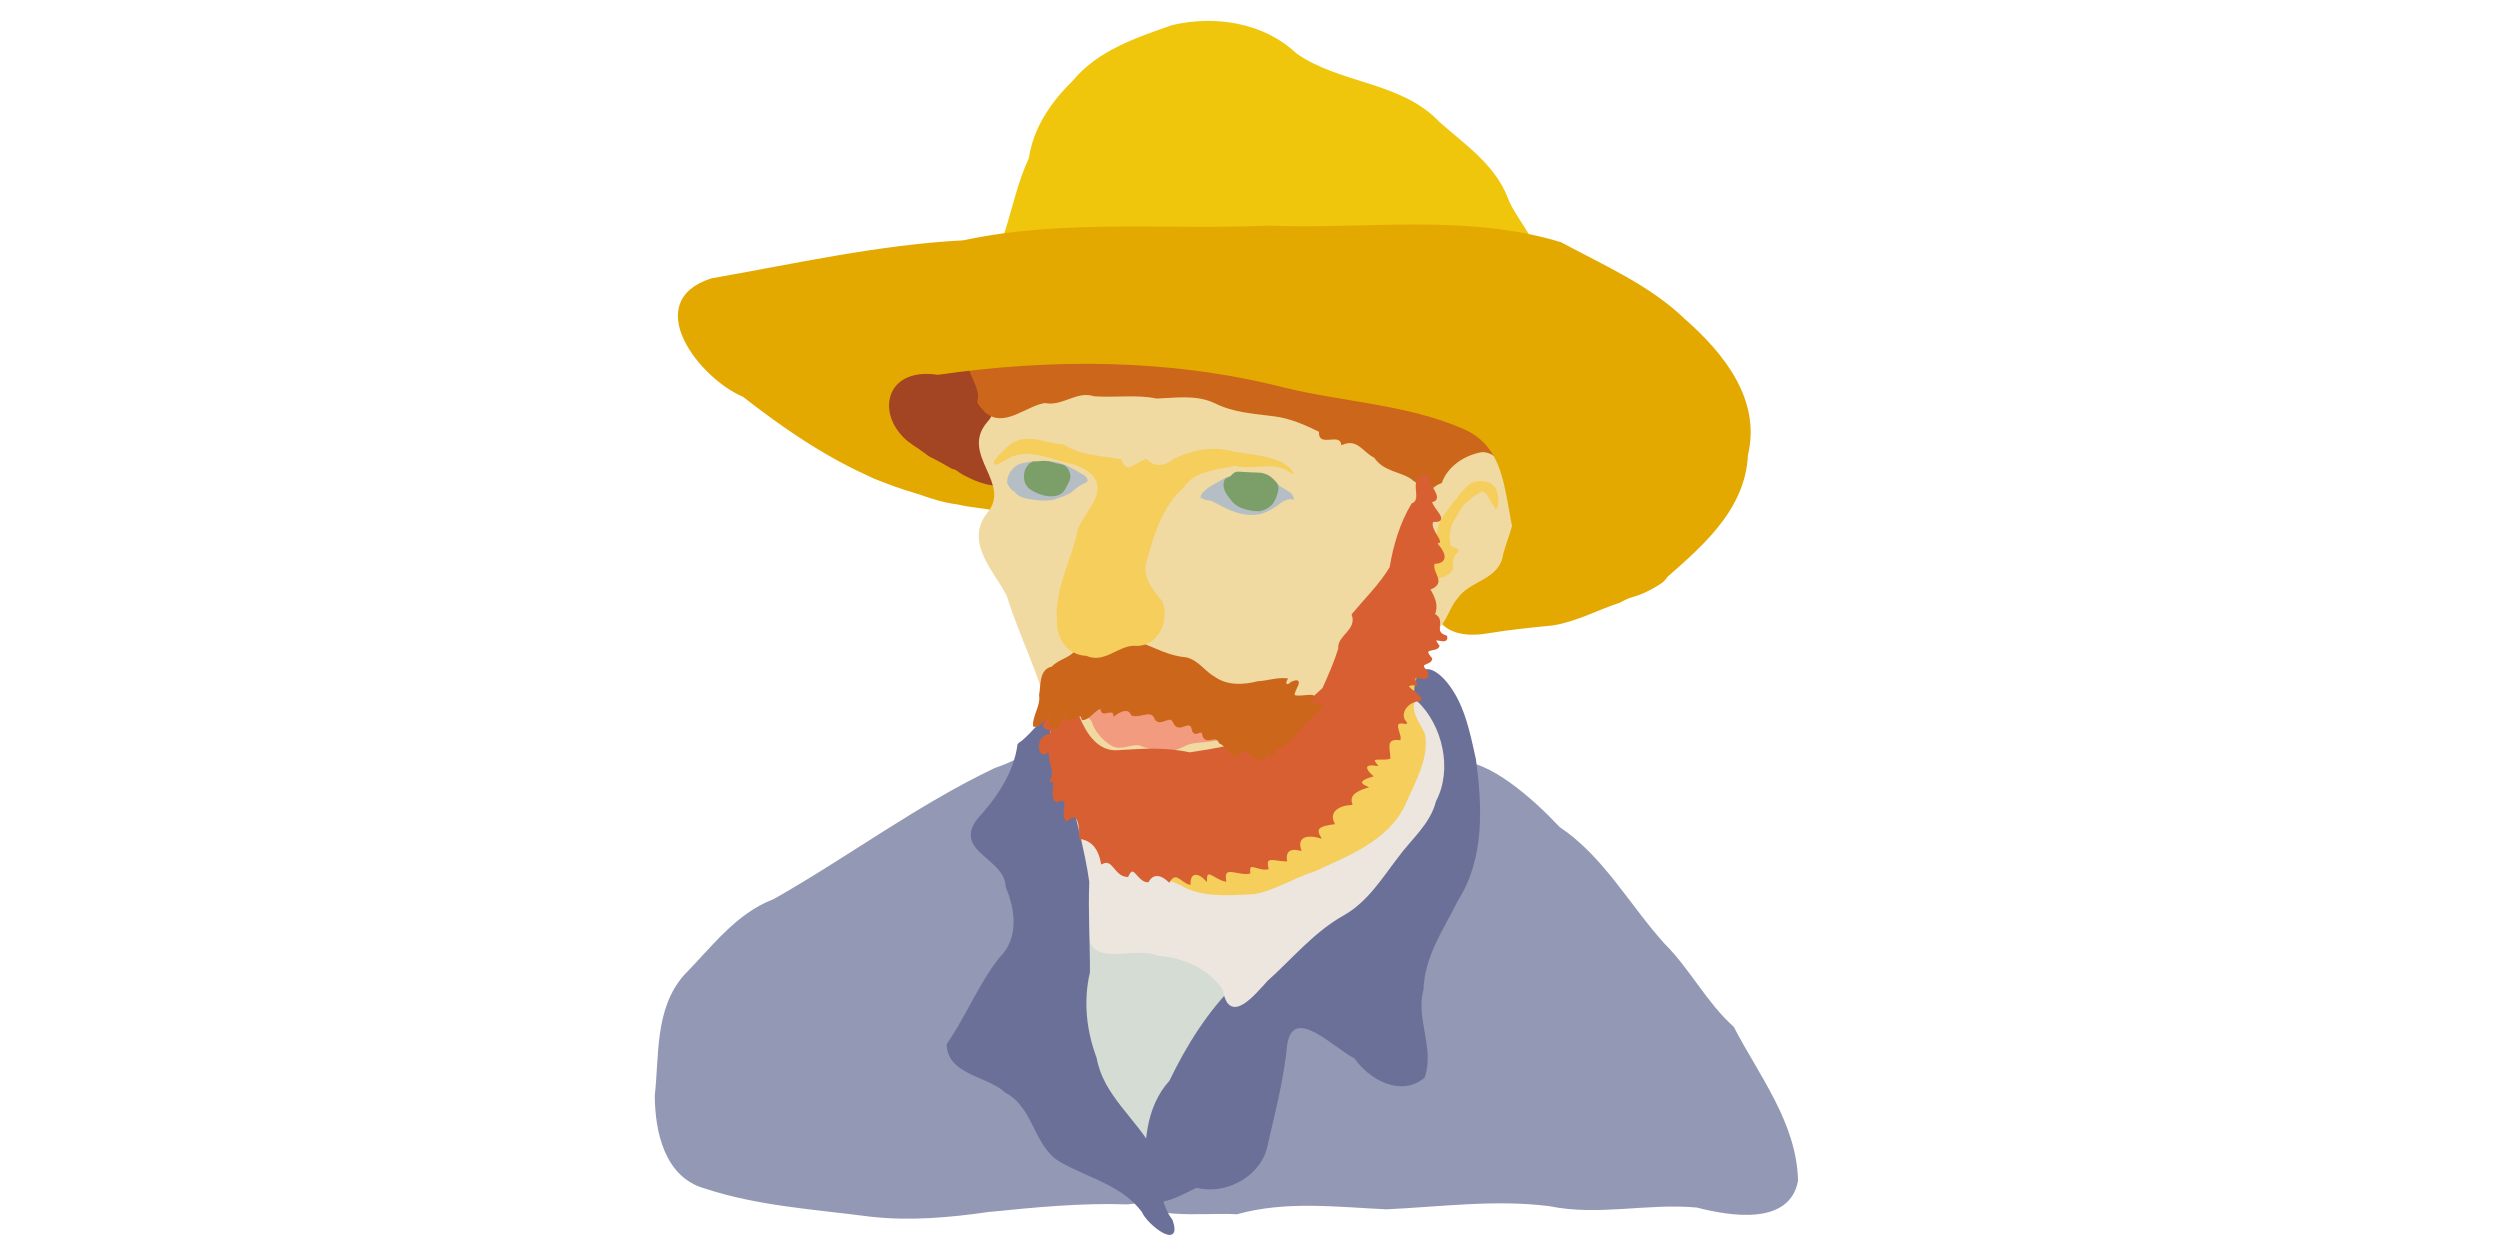 <?xml version="1.0" encoding="UTF-8" standalone="no"?>
<svg
   xmlns:dc="http://purl.org/dc/elements/1.1/"
   xmlns:cc="http://creativecommons.org/ns#"
   xmlns:rdf="http://www.w3.org/1999/02/22-rdf-syntax-ns#"
   xmlns:svg="http://www.w3.org/2000/svg"
   xmlns="http://www.w3.org/2000/svg"
   xmlns:sodipodi="http://sodipodi.sourceforge.net/DTD/sodipodi-0.dtd"
   xmlns:inkscape="http://www.inkscape.org/namespaces/inkscape"
   sodipodi:docname="van-gogh.svg"
   inkscape:version="1.0 (4035a4fb49, 2020-05-01)"
   id="svg8"
   version="1.1"
   viewBox="0 0 317.5 158.75"
   height="600"
   width="1200">
  <defs
     id="defs2">
    <inkscape:path-effect
       lpeversion="1"
       is_visible="true"
       id="path-effect389"
       effect="spiro" />
    <inkscape:path-effect
       simplify_just_coalesce="false"
       simplify_individual_paths="false"
       helper_size="0"
       smooth_angles="360"
       threshold="0"
       steps="1"
       lpeversion="1"
       is_visible="true"
       id="path-effect387"
       effect="simplify" />
    <inkscape:path-effect
       lpeversion="1"
       is_visible="true"
       id="path-effect383"
       effect="spiro" />
    <inkscape:path-effect
       simplify_just_coalesce="false"
       simplify_individual_paths="false"
       helper_size="0"
       smooth_angles="360"
       threshold="0"
       steps="1"
       lpeversion="1"
       is_visible="true"
       id="path-effect381"
       effect="simplify" />
    <inkscape:path-effect
       lpeversion="1"
       is_visible="true"
       id="path-effect376"
       effect="spiro" />
    <inkscape:path-effect
       simplify_just_coalesce="false"
       simplify_individual_paths="false"
       helper_size="0"
       smooth_angles="360"
       threshold="0"
       steps="1"
       lpeversion="1"
       is_visible="true"
       id="path-effect374"
       effect="simplify" />
    <inkscape:path-effect
       lpeversion="1"
       is_visible="true"
       id="path-effect370"
       effect="spiro" />
    <inkscape:path-effect
       simplify_just_coalesce="false"
       simplify_individual_paths="false"
       helper_size="0"
       smooth_angles="360"
       threshold="0"
       steps="1"
       lpeversion="1"
       is_visible="true"
       id="path-effect368"
       effect="simplify" />
    <inkscape:path-effect
       lpeversion="1"
       is_visible="true"
       id="path-effect362"
       effect="spiro" />
    <inkscape:path-effect
       simplify_just_coalesce="false"
       simplify_individual_paths="false"
       helper_size="0"
       smooth_angles="360"
       threshold="0"
       steps="1"
       lpeversion="1"
       is_visible="true"
       id="path-effect360"
       effect="simplify" />
    <inkscape:path-effect
       lpeversion="1"
       is_visible="true"
       id="path-effect354"
       effect="spiro" />
    <inkscape:path-effect
       simplify_just_coalesce="false"
       simplify_individual_paths="false"
       helper_size="0"
       smooth_angles="360"
       threshold="0"
       steps="1"
       lpeversion="1"
       is_visible="true"
       id="path-effect352"
       effect="simplify" />
    <inkscape:path-effect
       lpeversion="1"
       is_visible="true"
       id="path-effect348"
       effect="spiro" />
    <inkscape:path-effect
       simplify_just_coalesce="false"
       simplify_individual_paths="false"
       helper_size="0"
       smooth_angles="360"
       threshold="0"
       steps="1"
       lpeversion="1"
       is_visible="true"
       id="path-effect346"
       effect="simplify" />
    <inkscape:path-effect
       lpeversion="1"
       is_visible="true"
       id="path-effect340"
       effect="spiro" />
    <inkscape:path-effect
       simplify_just_coalesce="false"
       simplify_individual_paths="false"
       helper_size="0"
       smooth_angles="360"
       threshold="0"
       steps="1"
       lpeversion="1"
       is_visible="true"
       id="path-effect338"
       effect="simplify" />
    <inkscape:path-effect
       lpeversion="1"
       is_visible="true"
       id="path-effect332"
       effect="spiro" />
    <inkscape:path-effect
       simplify_just_coalesce="false"
       simplify_individual_paths="false"
       helper_size="0"
       smooth_angles="360"
       threshold="0"
       steps="1"
       lpeversion="1"
       is_visible="true"
       id="path-effect330"
       effect="simplify" />
    <inkscape:path-effect
       lpeversion="1"
       is_visible="true"
       id="path-effect324"
       effect="spiro" />
    <inkscape:path-effect
       simplify_just_coalesce="false"
       simplify_individual_paths="false"
       helper_size="0"
       smooth_angles="360"
       threshold="0"
       steps="1"
       lpeversion="1"
       is_visible="true"
       id="path-effect322"
       effect="simplify" />
    <inkscape:path-effect
       lpeversion="1"
       is_visible="true"
       id="path-effect318"
       effect="spiro" />
    <inkscape:path-effect
       simplify_just_coalesce="false"
       simplify_individual_paths="false"
       helper_size="0"
       smooth_angles="360"
       threshold="0"
       steps="1"
       lpeversion="1"
       is_visible="true"
       id="path-effect316"
       effect="simplify" />
    <inkscape:path-effect
       lpeversion="1"
       is_visible="true"
       id="path-effect309"
       effect="spiro" />
    <inkscape:path-effect
       simplify_just_coalesce="false"
       simplify_individual_paths="false"
       helper_size="0"
       smooth_angles="360"
       threshold="0"
       steps="1"
       lpeversion="1"
       is_visible="true"
       id="path-effect307"
       effect="simplify" />
    <inkscape:path-effect
       lpeversion="1"
       is_visible="true"
       id="path-effect301"
       effect="spiro" />
    <inkscape:path-effect
       simplify_just_coalesce="false"
       simplify_individual_paths="false"
       helper_size="0"
       smooth_angles="360"
       threshold="0"
       steps="1"
       lpeversion="1"
       is_visible="true"
       id="path-effect299"
       effect="simplify" />
    <inkscape:path-effect
       lpeversion="1"
       is_visible="true"
       id="path-effect292"
       effect="spiro" />
    <inkscape:path-effect
       simplify_just_coalesce="false"
       simplify_individual_paths="false"
       helper_size="0"
       smooth_angles="360"
       threshold="0"
       steps="1"
       lpeversion="1"
       is_visible="true"
       id="path-effect290"
       effect="simplify" />
    <inkscape:path-effect
       lpeversion="1"
       is_visible="true"
       id="path-effect284"
       effect="spiro" />
    <inkscape:path-effect
       simplify_just_coalesce="false"
       simplify_individual_paths="false"
       helper_size="0"
       smooth_angles="360"
       threshold="0"
       steps="1"
       lpeversion="1"
       is_visible="true"
       id="path-effect282"
       effect="simplify" />
    <inkscape:path-effect
       lpeversion="1"
       is_visible="true"
       id="path-effect276"
       effect="spiro" />
    <inkscape:path-effect
       simplify_just_coalesce="false"
       simplify_individual_paths="false"
       helper_size="0"
       smooth_angles="360"
       threshold="0"
       steps="1"
       lpeversion="1"
       is_visible="true"
       id="path-effect274"
       effect="simplify" />
    <inkscape:path-effect
       lpeversion="1"
       is_visible="true"
       id="path-effect268"
       effect="spiro" />
    <inkscape:path-effect
       simplify_just_coalesce="false"
       simplify_individual_paths="false"
       helper_size="0"
       smooth_angles="360"
       threshold="0"
       steps="1"
       lpeversion="1"
       is_visible="true"
       id="path-effect266"
       effect="simplify" />
    <inkscape:path-effect
       lpeversion="1"
       is_visible="true"
       id="path-effect260"
       effect="spiro" />
    <inkscape:path-effect
       simplify_just_coalesce="false"
       simplify_individual_paths="false"
       helper_size="0"
       smooth_angles="360"
       threshold="0"
       steps="1"
       lpeversion="1"
       is_visible="true"
       id="path-effect258"
       effect="simplify" />
    <inkscape:path-effect
       lpeversion="1"
       is_visible="true"
       id="path-effect252"
       effect="spiro" />
    <inkscape:path-effect
       simplify_just_coalesce="false"
       simplify_individual_paths="false"
       helper_size="0"
       smooth_angles="360"
       threshold="0"
       steps="1"
       lpeversion="1"
       is_visible="true"
       id="path-effect250"
       effect="simplify" />
    <inkscape:path-effect
       lpeversion="1"
       is_visible="true"
       id="path-effect244"
       effect="spiro" />
    <inkscape:path-effect
       simplify_just_coalesce="false"
       simplify_individual_paths="false"
       helper_size="0"
       smooth_angles="360"
       threshold="0"
       steps="1"
       lpeversion="1"
       is_visible="true"
       id="path-effect242"
       effect="simplify" />
    <inkscape:path-effect
       lpeversion="1"
       is_visible="true"
       id="path-effect236"
       effect="spiro" />
    <inkscape:path-effect
       simplify_just_coalesce="false"
       simplify_individual_paths="false"
       helper_size="0"
       smooth_angles="360"
       threshold="0"
       steps="1"
       lpeversion="1"
       is_visible="true"
       id="path-effect234"
       effect="simplify" />
    <inkscape:path-effect
       lpeversion="1"
       is_visible="true"
       id="path-effect230"
       effect="spiro" />
    <inkscape:path-effect
       simplify_just_coalesce="false"
       simplify_individual_paths="false"
       helper_size="0"
       smooth_angles="360"
       threshold="0"
       steps="1"
       lpeversion="1"
       is_visible="true"
       id="path-effect228"
       effect="simplify" />
    <inkscape:path-effect
       lpeversion="1"
       is_visible="true"
       id="path-effect224"
       effect="spiro" />
    <inkscape:path-effect
       simplify_just_coalesce="false"
       simplify_individual_paths="false"
       helper_size="0"
       smooth_angles="360"
       threshold="0"
       steps="1"
       lpeversion="1"
       is_visible="true"
       id="path-effect222"
       effect="simplify" />
    <inkscape:path-effect
       lpeversion="1"
       is_visible="true"
       id="path-effect216"
       effect="spiro" />
    <inkscape:path-effect
       simplify_just_coalesce="false"
       simplify_individual_paths="false"
       helper_size="0"
       smooth_angles="360"
       threshold="0"
       steps="1"
       lpeversion="1"
       is_visible="true"
       id="path-effect214"
       effect="simplify" />
    <inkscape:path-effect
       lpeversion="1"
       is_visible="true"
       id="path-effect208"
       effect="spiro" />
    <inkscape:path-effect
       simplify_just_coalesce="false"
       simplify_individual_paths="false"
       helper_size="0"
       smooth_angles="360"
       threshold="0"
       steps="1"
       lpeversion="1"
       is_visible="true"
       id="path-effect206"
       effect="simplify" />
    <inkscape:path-effect
       lpeversion="1"
       is_visible="true"
       id="path-effect200"
       effect="spiro" />
    <inkscape:path-effect
       simplify_just_coalesce="false"
       simplify_individual_paths="false"
       helper_size="0"
       smooth_angles="360"
       threshold="0"
       steps="1"
       lpeversion="1"
       is_visible="true"
       id="path-effect198"
       effect="simplify" />
    <inkscape:path-effect
       lpeversion="1"
       is_visible="true"
       id="path-effect192"
       effect="spiro" />
    <inkscape:path-effect
       simplify_just_coalesce="false"
       simplify_individual_paths="false"
       helper_size="0"
       smooth_angles="360"
       threshold="0"
       steps="1"
       lpeversion="1"
       is_visible="true"
       id="path-effect190"
       effect="simplify" />
    <inkscape:path-effect
       lpeversion="1"
       is_visible="true"
       id="path-effect184"
       effect="spiro" />
    <inkscape:path-effect
       simplify_just_coalesce="false"
       simplify_individual_paths="false"
       helper_size="0"
       smooth_angles="360"
       threshold="0"
       steps="1"
       lpeversion="1"
       is_visible="true"
       id="path-effect182"
       effect="simplify" />
    <inkscape:path-effect
       lpeversion="1"
       is_visible="true"
       id="path-effect176"
       effect="spiro" />
    <inkscape:path-effect
       simplify_just_coalesce="false"
       simplify_individual_paths="false"
       helper_size="0"
       smooth_angles="360"
       threshold="0"
       steps="1"
       lpeversion="1"
       is_visible="true"
       id="path-effect174"
       effect="simplify" />
    <inkscape:path-effect
       lpeversion="1"
       is_visible="true"
       id="path-effect168"
       effect="spiro" />
    <inkscape:path-effect
       simplify_just_coalesce="false"
       simplify_individual_paths="false"
       helper_size="0"
       smooth_angles="360"
       threshold="0"
       steps="1"
       lpeversion="1"
       is_visible="true"
       id="path-effect166"
       effect="simplify" />
  </defs>
  <sodipodi:namedview
     inkscape:snap-global="false"
     inkscape:document-rotation="0"
     inkscape:window-maximized="0"
     inkscape:window-y="19"
     inkscape:window-x="0"
     inkscape:window-height="1061"
     inkscape:window-width="1920"
     units="px"
     showgrid="false"
     inkscape:current-layer="layer1"
     inkscape:document-units="mm"
     inkscape:cy="280.61252"
     inkscape:cx="603.14599"
     inkscape:zoom="1.4"
     inkscape:pageshadow="2"
     inkscape:pageopacity="0.0"
     borderopacity="1.0"
     bordercolor="#666666"
     pagecolor="#ffffff"
     id="base" />
  <g
     transform="translate(0,-138.25)"
     id="layer1"
     inkscape:groupmode="layer"
     inkscape:label="Layer 1">
    <path
       d="m 177.817,211.845 c 4.018,-0.98 5.027,4.14 2.917,6.657 -0.86,3.425 -0.602,7.026 -0.529,10.502 0.787,3.086 2.682,5.852 2.666,9.148 0.217,3.749 -0.165,7.645 -1.414,11.174 -3.541,5.978 -10.596,8.755 -17.292,8.963 -4.091,0.232 -8.205,0.448 -12.201,1.408 -3.801,0.747 -4.778,-3.324 -7.073,-5.259 -3.28,-4.425 -4.965,-9.765 -7.772,-14.479 -2.588,-3.975 3.735,-5.529 6.614,-4.532 4.494,0.852 9.079,-1.037 13.548,0.326 3.965,0.817 8.061,-1.103 9.927,-4.706 2.326,-3.32 2.196,-7.613 4.423,-10.983 1.031,-2.763 2.054,-5.623 4.792,-7.188 0.461,-0.348 0.928,-0.687 1.392,-1.03 z"
       style="fill:#f6ce5c;stroke:#f6ce5c;stroke-width:0.265px;stroke-linecap:butt;stroke-linejoin:miter;stroke-opacity:1;fill-opacity:1"
       id="path164" />
    <path
       sodipodi:nodetypes="ccccccccccccc"
       d="m 133.67,184.139 c -4.628,-0.062 -9.247,0.365 -13.86,0.672 -2.036,0.318 -4.077,0.674 -6.094,1.062 -1.678,0.729 -2.906,2.814 -1.943,4.567 0.631,1.47 1.77,2.56 3.02,3.52 1.118,1.523 2.793,2.434 4.455,3.236 1.801,0.932 5.125,3.498 7.352,3.101 1.638,-0.317 0.66,-2.307 1.096,-3.748 0.806,-1.599 2.755,-2.104 4.32,-2.662 1.917,-0.619 3.976,-0.645 5.892,-1.215 1.817,-0.745 1.246,-3.152 -0.338,-3.822 -1.336,-0.897 -3.604,-1.339 -3.568,-3.344 -0.062,-0.465 -0.114,-0.945 -0.332,-1.368 z"
       style="fill:#a34422;fill-opacity:1;stroke:#a34422;stroke-width:0.265px;stroke-linecap:butt;stroke-linejoin:miter;stroke-opacity:1"
       id="path172" />
    <path
       d="m 137.96,228.65 c -3.588,2.891 -7.14,5.776 -11.594,7.269 -9.835,4.684 -18.616,11.296 -28.049,16.634 -4.783,1.812 -7.897,6.13 -11.364,9.643 -3.679,4.209 -3.086,10.058 -3.667,15.233 0.04,4.511 1.231,10.235 6.251,11.628 6.788,2.241 13.978,2.651 21.016,3.58 4.986,0.556 9.974,0.123 14.916,-0.589 5.891,-0.591 11.832,-1.18 17.731,-0.975 3.099,-0.374 11.124,-1.062 10.639,-2.325 -6.63,-3.539 -14.634,-6.445 -18.405,-13.511 -3.189,-5.942 -3.477,-12.899 -1.917,-19.341 1.905,-5.149 0.686,-10.403 0.517,-15.656 -0.116,-4.365 2.876,-7.648 3.926,-11.591 z"
       style="fill:#9398b4;stroke:#9398b4;stroke-width:0.265px;stroke-linecap:butt;stroke-linejoin:miter;stroke-opacity:1;fill-opacity:1"
       id="path180" />
    <path
       sodipodi:nodetypes="ccccccccccccccc"
       d="m 184.95,235.084 c 3.997,-0.397 9.844,4.889 13.038,8.303 5.603,3.757 8.864,9.888 13.315,14.806 3.255,3.25 5.337,7.468 8.776,10.541 3.206,6.195 7.968,12.152 8.14,19.457 -1.045,5.639 -8.575,4.348 -12.684,3.29 -6.242,-0.593 -12.516,1.102 -18.738,-0.177 -6.896,-0.879 -13.8,0.079 -20.682,0.396 -6.351,-0.286 -12.804,-1.11 -19.035,0.628 -4.438,-0.282 -12.445,1.059 -14.484,-3.092 3.869,-2.592 9.292,-3.381 11.838,-7.847 3.054,-4.321 3.418,-10.184 7.718,-13.72 3.993,-3.756 9.146,-5.868 13.787,-8.578 5.087,-4.158 8.846,-10.066 10.258,-16.468 z"
       style="fill:#9398b4;stroke:#9398b4;stroke-width:0.265px;stroke-linecap:butt;stroke-linejoin:miter;stroke-opacity:1;fill-opacity:1"
       id="path188" />
    <path
       d="m 137.295,242.071 c 2.881,4.831 6.689,9.746 12.218,11.588 2.433,0.567 4.668,1.642 7.06,2.318 2.188,1.283 3.101,4.033 3.935,6.302 0.504,3 -1.667,5.603 -2.961,8.129 -2.166,3.378 -3.77,7.11 -4.503,11.054 -0.863,1.825 -2.784,3.514 -4.874,3.604 -2.464,0.035 -5.008,-0.474 -6.838,-2.258 -3.414,-2.855 -3.782,-7.535 -5.072,-11.508 -1.032,-3.493 -1.161,-7.173 -0.428,-10.74 0.3,-3.257 0.403,-6.564 0.145,-9.827 -0.679,-2.685 -0.515,-5.61 0.439,-8.199 0.202,-0.275 0.532,-0.465 0.878,-0.462 z"
       style="fill:#d4dcd3;stroke:#d4dcd3;stroke-width:0.265px;stroke-linecap:butt;stroke-linejoin:miter;stroke-opacity:1;fill-opacity:1"
       id="path196" />
    <path
       sodipodi:nodetypes="ccccccccccccccccc"
       d="m 180.06,228.428 c -0.874,-2.666 -0.083,-7.206 3.192,-3.905 2.538,2.716 3.278,6.654 4.06,10.186 0.804,5.953 1.112,12.531 -2.248,17.811 -1.801,3.652 -4.277,7.105 -4.408,11.351 -1.031,3.745 1.433,7.501 0.158,11.168 -2.935,2.427 -6.868,0.177 -8.719,-2.487 -2.552,-1.231 -7.813,-6.876 -8.739,-1.751 -0.431,4.56 -1.612,8.978 -2.633,13.434 -1.084,3.556 -5.24,5.63 -8.79,4.728 -2.262,1.064 -6.95,3.944 -6.385,-0.956 -0.111,-4.341 0.007,-9.035 3.079,-12.428 2.185,-4.523 4.865,-8.825 8.469,-12.367 3.49,-5.553 10.12,-7.641 15.23,-11.297 3.305,-2.716 5.953,-5.523 8.057,-8.973 2.465,-3.452 3.874,-8.685 1.826,-12.632 -0.682,-0.665 -1.391,-1.303 -2.147,-1.882 z"
       style="fill:#6b7098;stroke:#6b7098;stroke-width:0.265px;stroke-linecap:butt;stroke-linejoin:miter;stroke-opacity:1;fill-opacity:1"
       id="path212" />
    <path
       sodipodi:nodetypes="cccccccccccccccc"
       d="m 179.833,227.326 c 3.26,3.042 4.53,8.673 2.419,12.617 -0.728,2.922 -3.129,4.798 -4.798,7.113 -2.036,2.64 -3.814,5.573 -6.786,7.287 -3.796,2.097 -6.589,5.519 -9.784,8.385 -1.506,1.628 -4.753,5.75 -5.446,1.186 -1.851,-2.782 -5.134,-4.176 -8.401,-4.415 -2.664,-1.264 -8.225,1.435 -8.633,-2.34 -0.67,-5.154 0.047,-10.481 -1.739,-15.467 1.293,-0.108 4.528,3.098 6.291,4.484 1.779,2.181 4.296,3.606 6.855,4.588 2.789,1.687 6.253,1.303 9.393,1.192 2.745,-0.454 5.116,-2.084 7.744,-2.886 4.357,-2.032 9.403,-3.877 11.63,-8.522 1.215,-2.863 3.122,-5.953 2.515,-9.142 -0.472,-1.145 -1.857,-2.767 -1.26,-4.078 z"
       style="fill:#ece6df;fill-opacity:1;stroke:#ece6df;stroke-width:0.265px;stroke-linecap:butt;stroke-linejoin:miter;stroke-opacity:1"
       id="path204" />
    <path
       d="m 129.365,232.739 c -0.478,3.757 -2.698,6.932 -5.182,9.648 -2.943,3.969 3.579,4.759 3.667,8.474 1.28,3.063 1.705,6.631 -0.901,9.183 -2.607,3.366 -4.177,7.368 -6.591,10.853 0.086,3.751 5.152,3.882 7.403,6.024 3.814,1.984 3.581,7.25 7.395,9.028 3.437,1.87 7.533,2.84 9.972,6.151 0.722,1.678 4.962,4.831 3.651,1.122 -1.989,-2.572 -1.277,-5.936 -2.359,-8.764 -2.233,-4.077 -6.418,-7.015 -7.273,-11.811 -1.309,-3.491 -1.714,-7.277 -0.857,-10.926 0.012,-3.823 -0.237,-7.643 -0.084,-11.466 -0.572,-4.091 -1.762,-8.006 -2.602,-12.059 0.274,-3.126 -3.633,-5.564 -1.847,-8.795 1.727,-3.71 -2.994,2.767 -4.394,3.338 z"
       style="fill:#6b7098;stroke:#6b7098;stroke-width:0.265px;stroke-linecap:butt;stroke-linejoin:miter;stroke-opacity:1;fill-opacity:1"
       id="path232" />
    <path
       d="m 182.577,216.462 c 1.13,2.386 4.171,2.488 6.437,2.077 2.721,-0.448 5.464,-0.72 8.204,-0.995 2.966,-0.475 5.621,-1.946 8.447,-2.873 1.747,-0.991 3.806,-1.372 5.423,-2.573 1.418,-1.163 0.602,-3.042 -0.111,-4.343 -0.902,-1.675 -2.87,-2.283 -4.251,-3.473 -2.319,-1.551 -5.107,-2.153 -7.431,-3.698 -1.812,-1.169 -3.819,-0.072 -5.768,-0.153 -2.036,0.451 -1.857,2.803 -1.945,4.41 -0.641,1.75 -1.112,3.662 -2.494,5.003 -1.338,1.845 -3.331,3.506 -5.697,3.546 -1.83,-0.066 -2.03,2.073 -0.812,3.072 z"
       style="fill:#e4a900;stroke:#e4a900;stroke-width:0.265px;stroke-linecap:butt;stroke-linejoin:miter;stroke-opacity:1;fill-opacity:1"
       id="path240" />
    <path
       sodipodi:nodetypes="cccccccccccc"
       d="m 128.284,199.945 c -1.505,0.256 -2.519,0.224 -4.499,-0.538 -2.773,-1.22 -1.877,-1.229 -2.987,-1.519 -4.777,-2.804 -2.647,-0.958 -3.789,-2.044 -0.833,-0.52 -1.294,-1.384 -2.722,-1.745 -1.713,0.805 -3.249,2.132 -4.135,3.816 -0.453,0.583 1.405,1.24 2.456,1.472 2.873,0.959 5.965,2.436 9.048,2.798 1.789,0.428 2.81,0.377 4.465,0.753 1.492,0.208 3.279,0.387 4.481,-0.708 1.24,-1.007 -0.511,-1.821 -1.417,-2.019 -0.288,-0.13 -0.591,-0.209 -0.901,-0.266 z"
       style="fill:#e4a900;fill-opacity:1;stroke:#e4a900;stroke-width:0.265px;stroke-linecap:butt;stroke-linejoin:miter;stroke-opacity:1"
       id="path248" />
    <path
       d="m 126.454,181.53 c -4.531,2.457 1.847,7.433 -0.931,10.361 -3.593,4.073 3.279,7.669 -0.081,11.636 -2.795,3.655 0.945,7.197 2.552,10.376 1.573,5.17 4.236,10.011 5.316,15.363 1.662,3.713 3.653,7.312 5.754,10.772 3.48,4.468 9.651,4.958 14.882,4.918 5.274,-0.935 9.341,-5.009 12.925,-8.699 4.251,-5.975 10.17,-10.742 13.56,-17.299 1.607,-4.428 0.477,-9.285 1.634,-13.84 -0.349,-4.785 4.823,-6.057 6.804,-9.552 0.612,-4.217 -3.663,-7.9 -7.8,-8.074 -4.526,-2.266 -9.592,-1.743 -14.291,-3.02 -3.688,-2.189 -7.961,-1.63 -11.959,-2.605 -5.031,-1.217 -10.247,-0.873 -15.303,-1.946 -4.179,0.227 -8.769,-1.02 -12.495,1.421 z"
       style="fill:#f1d9a2;stroke:#f1d9a2;stroke-width:0.265px;stroke-linecap:butt;stroke-linejoin:miter;stroke-opacity:1;fill-opacity:1"
       id="path256" />
    <path
       d="m 125.182,190.502 c 2.301,2.061 5.124,-0.874 7.523,-1.199 2.212,0.459 4.013,-1.604 6.278,-0.855 2.664,0.187 5.386,-0.247 7.912,0.285 2.45,-0.078 4.924,-0.514 7.327,0.552 2.436,1.243 4.939,1.357 7.537,1.696 2.206,0.267 4.245,1.203 5.897,2.031 -0.256,2.014 2.472,-0.009 2.8,1.594 2.034,-0.844 2.713,1.005 4.162,1.67 1.167,1.781 3.371,1.738 4.745,2.745 0.831,0.865 2.795,0.82 3.516,2.002 1.071,0.204 1.925,-1.939 3.47,-1.885 1.739,-1.41 5.297,-1.685 4.262,-4.554 2.238,-1.606 -1.904,-0.489 -1.491,-2.572 0.437,-2.797 -2.12,-4.094 -4.235,-4.808 -0.46,-0.779 1.659,0.276 0.484,-1.025 -2.71,0.975 -4.098,-2.491 -6.793,-1.4 -2.595,-0.724 -5.463,-0.342 -7.591,-2.267 -2.751,-0.137 -5.347,-1.141 -8.034,-1.676 -2.976,-0.383 -5.921,-0.323 -8.66,-1.751 -2.769,-0.828 -5.43,-1.223 -8.305,-0.911 -2.446,0.047 -4.892,0.392 -7.32,-0.11 -3.312,0.072 -6.974,-0.936 -9.92,1.082 -2.277,0.451 -5.966,0.973 -5.034,3.997 -1.875,1.709 1.22,3.964 0.528,6.143 0.189,0.493 0.621,0.817 0.943,1.215 z"
       style="fill:#cb661a;stroke:#cb661a;stroke-width:0.265px;stroke-linecap:butt;stroke-linejoin:miter;stroke-opacity:1;fill-opacity:1"
       id="path264" />
    <path
       d="m 183.204,199.694 c 0.739,-2.135 2.847,-3.516 5,-3.886 1.497,-0.057 2.375,1.392 3.301,2.342 0.651,1.252 0.271,2.76 0.772,4.074 0.116,2.488 -1.198,4.715 -1.662,7.1 -0.899,2.515 -4.074,2.691 -5.522,4.735 -1.113,1.201 -1.403,2.965 -2.614,4.072 -1.07,0.993 -2.843,1.265 -2.926,-0.622 -0.851,-3.225 -1.02,-6.61 -0.859,-9.931 0.029,-1.303 0.359,-2.574 1.129,-3.64 0.328,-1.184 0.889,-2.244 1.83,-3.068 0.345,-0.583 0.921,-0.96 1.552,-1.177 z"
       style="fill:#f1d9a2;stroke:#f1d9a2;stroke-width:0.265px;stroke-linecap:butt;stroke-linejoin:miter;stroke-opacity:1;fill-opacity:1"
       id="path272" />
    <path
       d="m 190.054,202.815 c 0.178,-1.038 0.199,-2.397 -0.773,-3.058 -0.777,-0.391 -1.806,-0.375 -2.561,0.058 -0.951,0.849 -1.701,1.903 -2.489,2.901 -0.71,0.946 -1.496,1.927 -1.586,3.157 -0.175,1.397 0.01,2.844 -0.491,4.192 -0.12,0.515 -0.915,1.76 0.182,1.588 0.757,-0.151 1.666,-0.415 2.062,-1.131 -0.02,-0.778 -0.085,-1.589 0.594,-2.164 0.531,-0.515 -1.092,-0.327 -0.936,-1.138 -0.259,-1.285 0.153,-2.623 0.936,-3.65 0.276,-0.641 0.636,-1.206 1.202,-1.637 0.571,-0.588 1.286,-1.045 2.01,-1.406 0.768,0.1 0.997,1.021 1.407,1.574 0.14,0.243 0.282,0.486 0.444,0.715 z"
       style="fill:#f6ce5c;stroke:#f6ce5c;stroke-width:0.265px;stroke-linecap:butt;stroke-linejoin:miter;stroke-opacity:1;fill-opacity:1"
       id="path280" />
    <path
       d="m 137.435,227.803 c 1.221,-0.88 2.817,-0.593 4.19,-1.024 2.468,-0.333 5.019,-0.177 7.405,0.547 1.304,0.498 2.576,1.089 3.755,1.835 0.834,0.414 1.561,1.019 2.425,1.377 0.726,0.475 0.18,1.681 -0.63,1.607 -1.072,0.249 -2.197,0.209 -3.278,0.427 -0.823,0.162 -1.491,0.748 -2.337,0.84 -1.458,0.26 -2.95,-0.096 -4.298,-0.65 -1.152,-0.113 -2.352,0.702 -3.45,0.077 -0.995,-0.623 -1.849,-1.497 -2.308,-2.592 -0.127,-0.656 -0.661,-1.058 -1.272,-1.239 -0.645,-0.164 -0.616,-0.805 -0.2,-1.205 z"
       style="fill:#f39b7f;stroke:#f39b7f;stroke-width:0.265px;stroke-linecap:butt;stroke-linejoin:miter;stroke-opacity:1;fill-opacity:1"
       id="path288" />
    <path
       d="m 135.988,174.312 c -4.063,-0.215 -10.648,-0.978 -8.264,-6.559 0.998,-3.129 1.67,-6.399 3.071,-9.378 0.56,-3.843 2.776,-7.069 5.5,-9.737 3.224,-3.897 8.017,-5.456 12.61,-7.076 5.386,-1.256 11.534,-0.334 15.657,3.577 5.532,3.894 13.309,3.574 18.148,8.686 3.209,2.859 6.954,5.334 8.62,9.5 1.016,3.211 7.475,9.123 1.804,10.871 -4.958,1.058 -9.999,0.706 -15.01,0.537 -8.475,0.136 -17.016,0.301 -25.37,-1.345 -5,-0.383 -10.05,-0.193 -15.038,0.132 -0.615,0.166 -1.193,0.449 -1.728,0.792 z"
       style="fill:#efc60b;stroke:#efc60b;stroke-width:0.265px;stroke-linecap:butt;stroke-linejoin:miter;stroke-opacity:1;fill-opacity:1"
       id="path297" />
    <path
       sodipodi:nodetypes="ccccccccc"
       d="m 152.619,201.211 c 0.657,-1.02 2.1,-1.549 3.049,-2.166 1.294,-0.537 2.634,-0.419 4.033,-0.458 0.942,-0.027 1.791,0.447 2.416,1.144 0.523,0.756 1.901,0.921 2.061,1.799 -0.83,-0.127 -1.56,0.427 -2.18,0.919 -0.888,0.586 -1.873,1.105 -2.97,1.055 -1.811,0.07 -3.419,-0.87 -4.961,-1.688 -0.461,-0.262 -1.184,-0.022 -1.448,-0.605 z"
       style="fill:#b5bec4;stroke:#b5bec4;stroke-width:0.265px;stroke-linecap:butt;stroke-linejoin:miter;stroke-opacity:1;fill-opacity:1"
       id="path305" />
    <path
       d="m 128.019,199.525 c 0.057,-1.066 0.793,-2.121 1.884,-2.319 1.268,-0.329 2.604,-0.342 3.9,-0.203 1.227,0.169 2.302,0.838 3.357,1.44 0.387,0.198 1.346,0.854 0.486,1.064 -0.63,0.274 -1.156,0.71 -1.66,1.164 -0.676,0.457 -1.482,0.657 -2.243,0.921 -1.031,0.212 -2.095,0.044 -3.123,-0.106 -0.62,-0.111 -1.287,-0.325 -1.661,-0.862 -0.421,-0.23 -0.705,-0.6 -0.902,-1.032 z"
       style="fill:#b5bec4;stroke:#b5bec4;stroke-width:0.265px;stroke-linecap:butt;stroke-linejoin:miter;stroke-opacity:1;fill-opacity:1"
       id="path320" />
    <path
       d="m 156.365,198.838 c -0.258,0.204 -0.719,0.176 -0.785,0.582 -0.227,0.706 0.196,1.405 0.611,1.947 0.414,0.611 0.989,1.132 1.711,1.339 0.666,0.214 1.373,0.38 2.076,0.337 0.554,-0.096 1.065,-0.401 1.468,-0.784 0.44,-0.539 0.679,-1.228 0.784,-1.909 0.068,-0.565 -0.414,-0.973 -0.784,-1.321 -0.519,-0.468 -1.221,-0.646 -1.905,-0.639 -0.752,0.006 -1.498,-0.089 -2.248,-0.107 -0.417,-0.035 -0.693,0.25 -0.926,0.555 z"
       style="fill:#7c9e68;stroke:#7c9e68;stroke-width:0.265px;stroke-linecap:butt;stroke-linejoin:miter;stroke-opacity:1;fill-opacity:1"
       id="path328" />
    <path
       d="m 131.248,196.996 c -0.792,0.269 -1.147,1.184 -1.062,1.965 0.036,0.621 0.393,1.217 0.966,1.481 0.865,0.496 1.896,0.848 2.901,0.66 0.517,-0.102 0.983,-0.445 1.187,-0.938 0.255,-0.521 0.676,-1.057 0.54,-1.672 -0.105,-0.522 -0.462,-1.053 -1.02,-1.147 -0.409,-0.077 -0.823,-0.135 -1.214,-0.289 -0.542,-0.185 -1.121,-0.169 -1.68,-0.081 -0.205,0.021 -0.412,0.035 -0.618,0.02 z"
       style="fill:#7c9e68;stroke:#7c9e68;stroke-width:0.265px;stroke-linecap:butt;stroke-linejoin:miter;stroke-opacity:1;fill-opacity:1"
       id="path336" />
    <path
       d="m 181.261,198.583 c -0.074,1.301 2.181,3.121 0.455,3.329 0.166,1.067 2.445,2.672 0.224,2.48 -0.726,1.063 1.993,3.297 0.162,2.595 0.987,0.945 2.194,2.7 -0.012,2.747 -0.45,1.433 1.674,2.458 -0.611,3.326 0.706,1.151 1.089,2.149 0.615,3.232 1.581,0.806 -0.385,2.206 1.572,2.806 0.252,1.244 -2.359,-0.6 -0.983,1.195 -0.284,0.727 -2.354,0.019 -0.925,1.611 -0.06,0.781 -1.878,0.358 -0.594,1.624 0.714,1.853 -2.438,-0.387 -1.309,1.621 -2.673,-0.025 0.656,1.184 0.526,1.988 -2.019,0.159 -2.852,2.071 -1.753,2.961 -2.161,-0.545 -0.746,1.323 -0.878,2.018 -2.022,-0.246 -1.301,1.348 -1.306,2.39 -0.885,0.285 -2.684,-0.34 -1.688,0.861 -1.832,-0.261 -1.359,0.737 -0.57,1.419 -1.051,0.292 -2.033,0.827 -0.686,1.425 -1.196,0.38 -2.297,0.932 -1.9,2.127 -1.694,0.111 -2.979,0.998 -2.253,2.474 -1.382,0.205 -2.55,0.409 -1.755,1.742 -1.838,-0.499 -2.959,0.034 -2.492,1.595 -1.498,-0.369 -1.923,0.375 -1.793,1.37 -1.524,-0.042 -2.779,-0.763 -2.341,1.018 -1.271,0.214 -2.476,-1.125 -2.317,0.547 -1.497,0.268 -3.378,-1.178 -3.07,0.986 -1.205,-0.245 -2.41,-1.814 -2.434,-0.129 -1.004,-1.059 -2.088,-1.006 -2.088,0.527 -1.074,-0.319 -1.671,-1.731 -2.591,-0.318 -1.233,-1.175 -2.194,-0.892 -2.697,0.018 -1.285,-0.017 -1.732,-2.54 -2.591,-0.671 -1.618,-0.089 -1.739,-2.39 -3.227,-1.65 -0.29,-1.651 -1.102,-2.932 -2.759,-3.177 0.04,-1.202 -0.095,-3.854 -1.714,-2.247 -0.827,-0.689 0.776,-3.31 -1.286,-2.423 -0.906,-0.406 0.264,-3.388 -0.793,-2.462 0.946,-1.289 -0.483,-2.894 -0.022,-4.319 -1.35,2.199 -2.118,-1.434 0.042,-1.67 0.778,-1.177 -1.748,-0.269 -0.436,-1.831 -0.123,-1.562 0.365,0.853 0.536,-1.183 0.53,-2.694 3.852,-1.584 3.458,0.808 0.827,2.031 2.345,4.539 5.047,4.313 3.094,-0.196 5.987,-0.409 9.056,0.28 3.159,-0.466 6.396,-1.064 9.471,-2.089 3.095,-1.193 5.081,-4.036 7.52,-6.137 0.833,-1.87 1.534,-3.467 2.029,-5.096 -0.218,-1.551 2.405,-2.279 1.7,-4.314 1.616,-1.945 3.544,-3.826 4.81,-5.967 0.458,-2.736 1.281,-5.584 2.763,-8.044 1.61,-0.652 -0.726,-3.324 1.888,-3.705 z"
       style="fill:#d85f31;stroke:#d85f31;stroke-width:0.265px;stroke-linecap:butt;stroke-linejoin:miter;stroke-opacity:1;fill-opacity:1"
       id="path372" />
    <path
       d="m 136.659,220.91 c -0.732,1.052 -2.169,1.159 -3.006,2.122 -1.585,0.281 -1.314,2.286 -1.557,3.49 0.229,1.372 -0.89,2.758 -0.76,3.899 0.921,0.168 1.869,-1.901 2.49,-1.159 -1.22,0.711 0.034,2.215 0.724,0.903 0.197,-0.739 1.089,-1.752 0.984,-0.499 0.913,0.04 1.586,-1.384 1.981,-0.092 0.914,-0.043 1.738,-1.663 2.411,-1.346 -0.135,1.197 1.441,-0.267 1.606,0.8 0.758,-0.572 1.824,-1.024 2.245,-0.017 1.11,0.36 2.489,-0.94 3.036,0.603 0.762,0.818 1.868,-0.966 2.373,0.527 0.763,1.192 2.006,-1.007 2.361,0.957 0.409,0.73 1.153,-0.647 1.311,0.621 0.437,1.047 1.539,-0.395 2.074,0.833 0.834,0.244 1.589,2.222 2.314,1.519 0.273,-2.008 2.032,1.065 3.1,0.425 0.686,-0.029 0.564,-1.641 1.094,-0.403 0.833,0.468 -0.186,-1.34 0.887,-0.882 1.328,-0.408 2.101,-1.859 3.113,-2.768 0.63,-0.933 2.005,-1.773 2.349,-2.673 -0.541,-0.357 -2.324,0.675 -1.352,-0.447 1.469,-1.327 -1.531,-0.262 -2.136,-0.727 -0.191,-0.643 1.461,-2.396 -0.268,-1.632 -0.635,0.627 -1.018,0.164 -0.669,-0.443 -1.165,-0.127 -2.4,0.32 -3.6,0.375 -1.839,0.473 -3.913,0.575 -5.543,-0.57 -1.296,-0.726 -2.096,-2.122 -3.611,-2.472 -2.131,-0.152 -4.031,-1.234 -5.991,-1.972 -1.573,-0.107 -3.011,0.913 -4.505,1.318 -1.189,0.574 -2.277,-0.709 -3.457,-0.292 z"
       style="fill:#cb661a;stroke:#cb661a;stroke-width:0.265px;stroke-linecap:butt;stroke-linejoin:miter;stroke-opacity:1;fill-opacity:1"
       id="path350" />
    <path
       d="m 137.028,205.504 c -0.766,3.91 -3.017,7.535 -2.66,11.638 -0.101,2.125 1.363,4.223 3.62,4.264 2.194,1.012 3.955,-1.258 6.031,-1.277 2.907,0.289 4.394,-2.985 3.491,-5.414 -1.243,-1.501 -2.812,-3.409 -1.917,-5.503 0.854,-3.317 2.027,-6.824 4.656,-9.165 1.403,-2.146 4.283,-2.262 6.554,-2.765 2.444,0.639 5.561,-0.838 7.355,1.134 -0.93,-1.997 -5.01,-2.283 -7.426,-2.66 -2.541,-0.77 -5.165,-0.253 -7.484,0.811 -1.179,1.016 -2.621,1.234 -3.668,0.102 -1.374,0.425 -2.526,2.124 -3.26,0.033 -2.482,-0.466 -5.049,-0.453 -7.294,-1.879 -2.113,-0.102 -4.3,-1.386 -6.357,-0.222 -1.365,0.948 -3.991,3.793 -0.859,1.854 2.256,-1.412 5.09,-0.314 7.436,0.389 1.881,0.298 4.618,1.464 4.251,3.801 -0.327,1.86 -1.818,3.145 -2.47,4.859 z"
       style="fill:#f6ce5c;stroke:#f6ce5c;stroke-width:0.265px;stroke-linecap:butt;stroke-linejoin:miter;stroke-opacity:1;fill-opacity:1"
       id="path358" />
    <path
       sodipodi:nodetypes="cccccccccccccccc"
       d="m 116.422,195.243 c -5.689,-3.294 -4.664,-10.649 2.688,-9.524 14.486,-2.086 29.419,-2.042 43.678,1.538 7.666,1.93 15.873,2.174 23.149,5.359 6.397,2.804 4.949,10.391 7.193,15.661 3.971,4.992 11.645,8.293 17.432,4.106 5.015,-4.403 10.952,-9.113 11.297,-16.366 1.686,-6.996 -3.085,-12.872 -7.979,-17.164 -4.489,-4.318 -10.27,-6.793 -15.665,-9.713 -11.996,-3.672 -24.805,-1.611 -37.157,-2.102 -12.919,0.569 -25.957,-0.873 -38.706,1.867 -10.804,0.562 -21.369,2.97 -31.995,4.829 -8.952,2.903 -1.379,12.518 4.049,14.776 6.626,5.164 13.943,10.045 22.097,12.304 6.192,0.795 5.65,-1.649 -0.082,-5.57 z"
       style="fill:#e4a900;fill-opacity:1;stroke:#e4a900;stroke-width:0.265px;stroke-linecap:butt;stroke-linejoin:miter;stroke-opacity:1"
       id="path385" />
  </g>
</svg>
